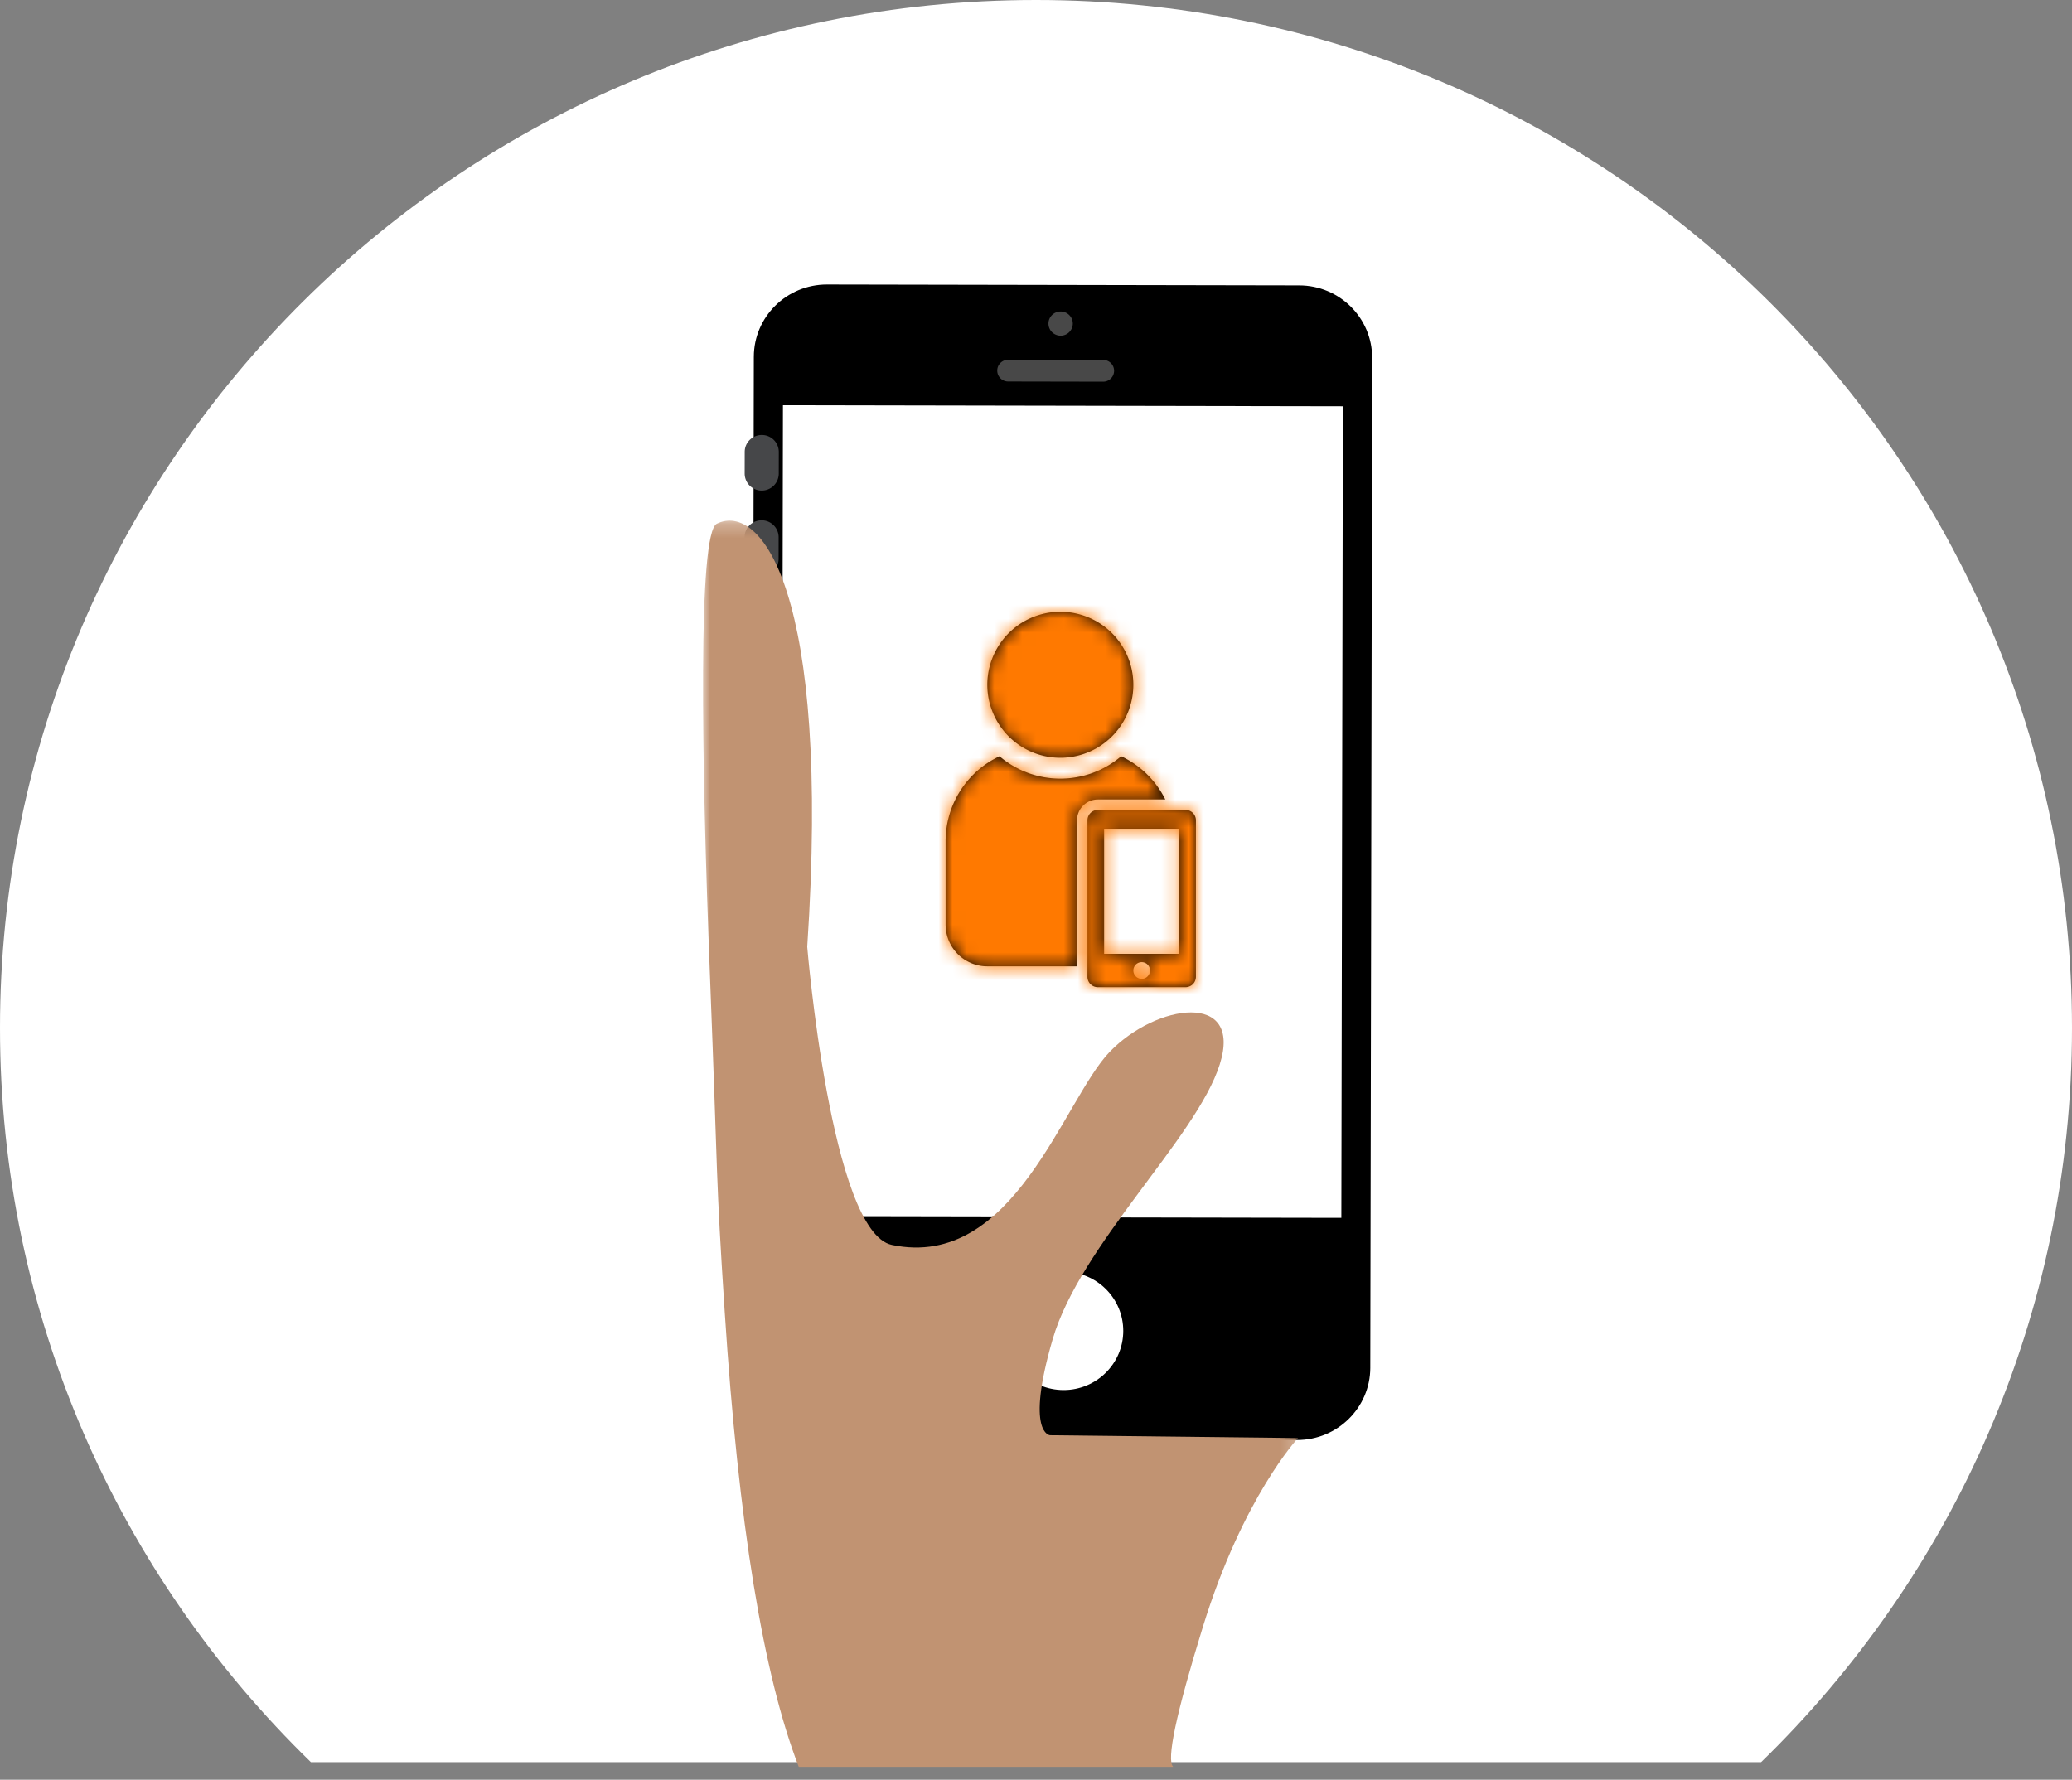 <svg xmlns="http://www.w3.org/2000/svg" xmlns:xlink="http://www.w3.org/1999/xlink" width="149" height="128" viewBox="0 0 149 128">
    <rect x="0" y="0" width="149" height="128" fill="#808080" stroke="none"/>
    <defs>
        <path id="a" d="M0 .256h42.79v95.81H0z"/>
        <path id="c" d="M11.4 24.6h5.4v-9h-5.4v9zm2.7 1.8a.6.6 0 1 1 0-1.2.6.6 0 0 1 0 1.2zm3.15-12.15h-6.3a.75.75 0 0 0-.75.75v11.25c0 .414.335.75.75.75h6.3a.75.75 0 0 0 .75-.75V15a.75.75 0 0 0-.75-.75zm-9-3.75a5.25 5.25 0 1 0 0-10.5 5.25 5.25 0 0 0 0 10.5zm7.548 3a6.778 6.778 0 0 0-3.174-3.109A6.723 6.723 0 0 1 8.25 12a6.723 6.723 0 0 1-4.374-1.609A6.75 6.75 0 0 0 0 16.5v6a3 3 0 0 0 3 3h6.45V15a1.5 1.5 0 0 1 1.5-1.5h4.848z"/>
    </defs>
    <g fill="none" fill-rule="evenodd">
        <path fill="#FFF" fill-rule="nonzero" d="M22.36 126.739C8.563 113.32 0 94.618 0 73.93 0 33.101 33.355 0 74.5 0S149 33.1 149 73.931c0 20.687-8.562 39.39-22.36 52.808H22.36z"/>
        <path fill="#000" d="M98.54 98.365c-.006 2.878-2.362 5.207-5.262 5.202l-33.963-.062c-2.9-.006-5.247-2.343-5.242-5.222l.136-72.618c.004-2.878 2.36-5.207 5.261-5.202l33.962.063c2.901.005 5.248 2.343 5.242 5.222l-.135 72.617z"/>
        <path fill="#FFF" d="M96.458 87.59l-40.264-.074.109-58.372 40.265.074zM80.775 95.726c-.004 2.351-1.928 4.253-4.297 4.249-2.369-.005-4.285-1.914-4.281-4.265.004-2.35 1.928-4.253 4.297-4.248 2.369.004 4.286 1.913 4.281 4.264"/>
        <path fill="#484848" d="M77.146 23.275a.872.872 0 0 1-.877.867.871.871 0 0 1-.873-.87c0-.48.393-.868.876-.867.484 0 .875.39.874.87M80.116 26.669a.785.785 0 0 1-.79.78l-6.827-.013a.784.784 0 0 1-.786-.783c0-.432.354-.781.79-.78l6.827.012c.435 0 .787.352.786.784"/>
        <path fill="#464749" d="M56.002 34.066a1.221 1.221 0 0 1-1.228 1.214 1.22 1.22 0 0 1-1.223-1.219l.003-1.563c0-.672.55-1.215 1.228-1.214a1.22 1.22 0 0 1 1.223 1.218l-.003 1.564zM55.99 40.204a1.22 1.22 0 0 1-1.227 1.214 1.22 1.22 0 0 1-1.223-1.219l.002-1.563a1.221 1.221 0 0 1 1.228-1.214 1.22 1.22 0 0 1 1.223 1.218l-.003 1.564z"/>
        <g transform="translate(50.554 37.19)">
            <mask id="b" fill="#fff">
                <use xlink:href="#a"/>
            </mask>
            <path fill="#C19372" d="M42.79 66.235s-3.955 4.227-6.846 13.588c-1.927 6.24-2.637 9.594-2.13 10.062H6.886c-2.56-6.616-4.335-17.519-5.324-32.708C.895 46.945 1.105 48.42.497 32.87-.113 17.32-.377 1.157.992.478c3.141-1.56 8.215 4.755 6.503 30.43 0 0 1.712 20.52 6.085 21.438 8.787 1.843 12.323-10.418 15.67-13.89 3.347-3.472 9.585-4.378 7.911.906-1.673 5.284-10.04 12.984-12.019 19.778-1.977 6.793-.19 6.894-.19 6.894s17.534.201 17.686.201" mask="url(#b)"/>
        </g>
        <g>
            <g transform="translate(68 44)">
                <mask id="d" fill="#fff">
                    <use xlink:href="#c"/>
                </mask>
                <use fill="#000" xlink:href="#c"/>
                <g fill="#FF7900" mask="url(#d)">
                    <path d="M-9-5h36v36H-9z"/>
                </g>
            </g>
        </g>
    </g>
</svg>
